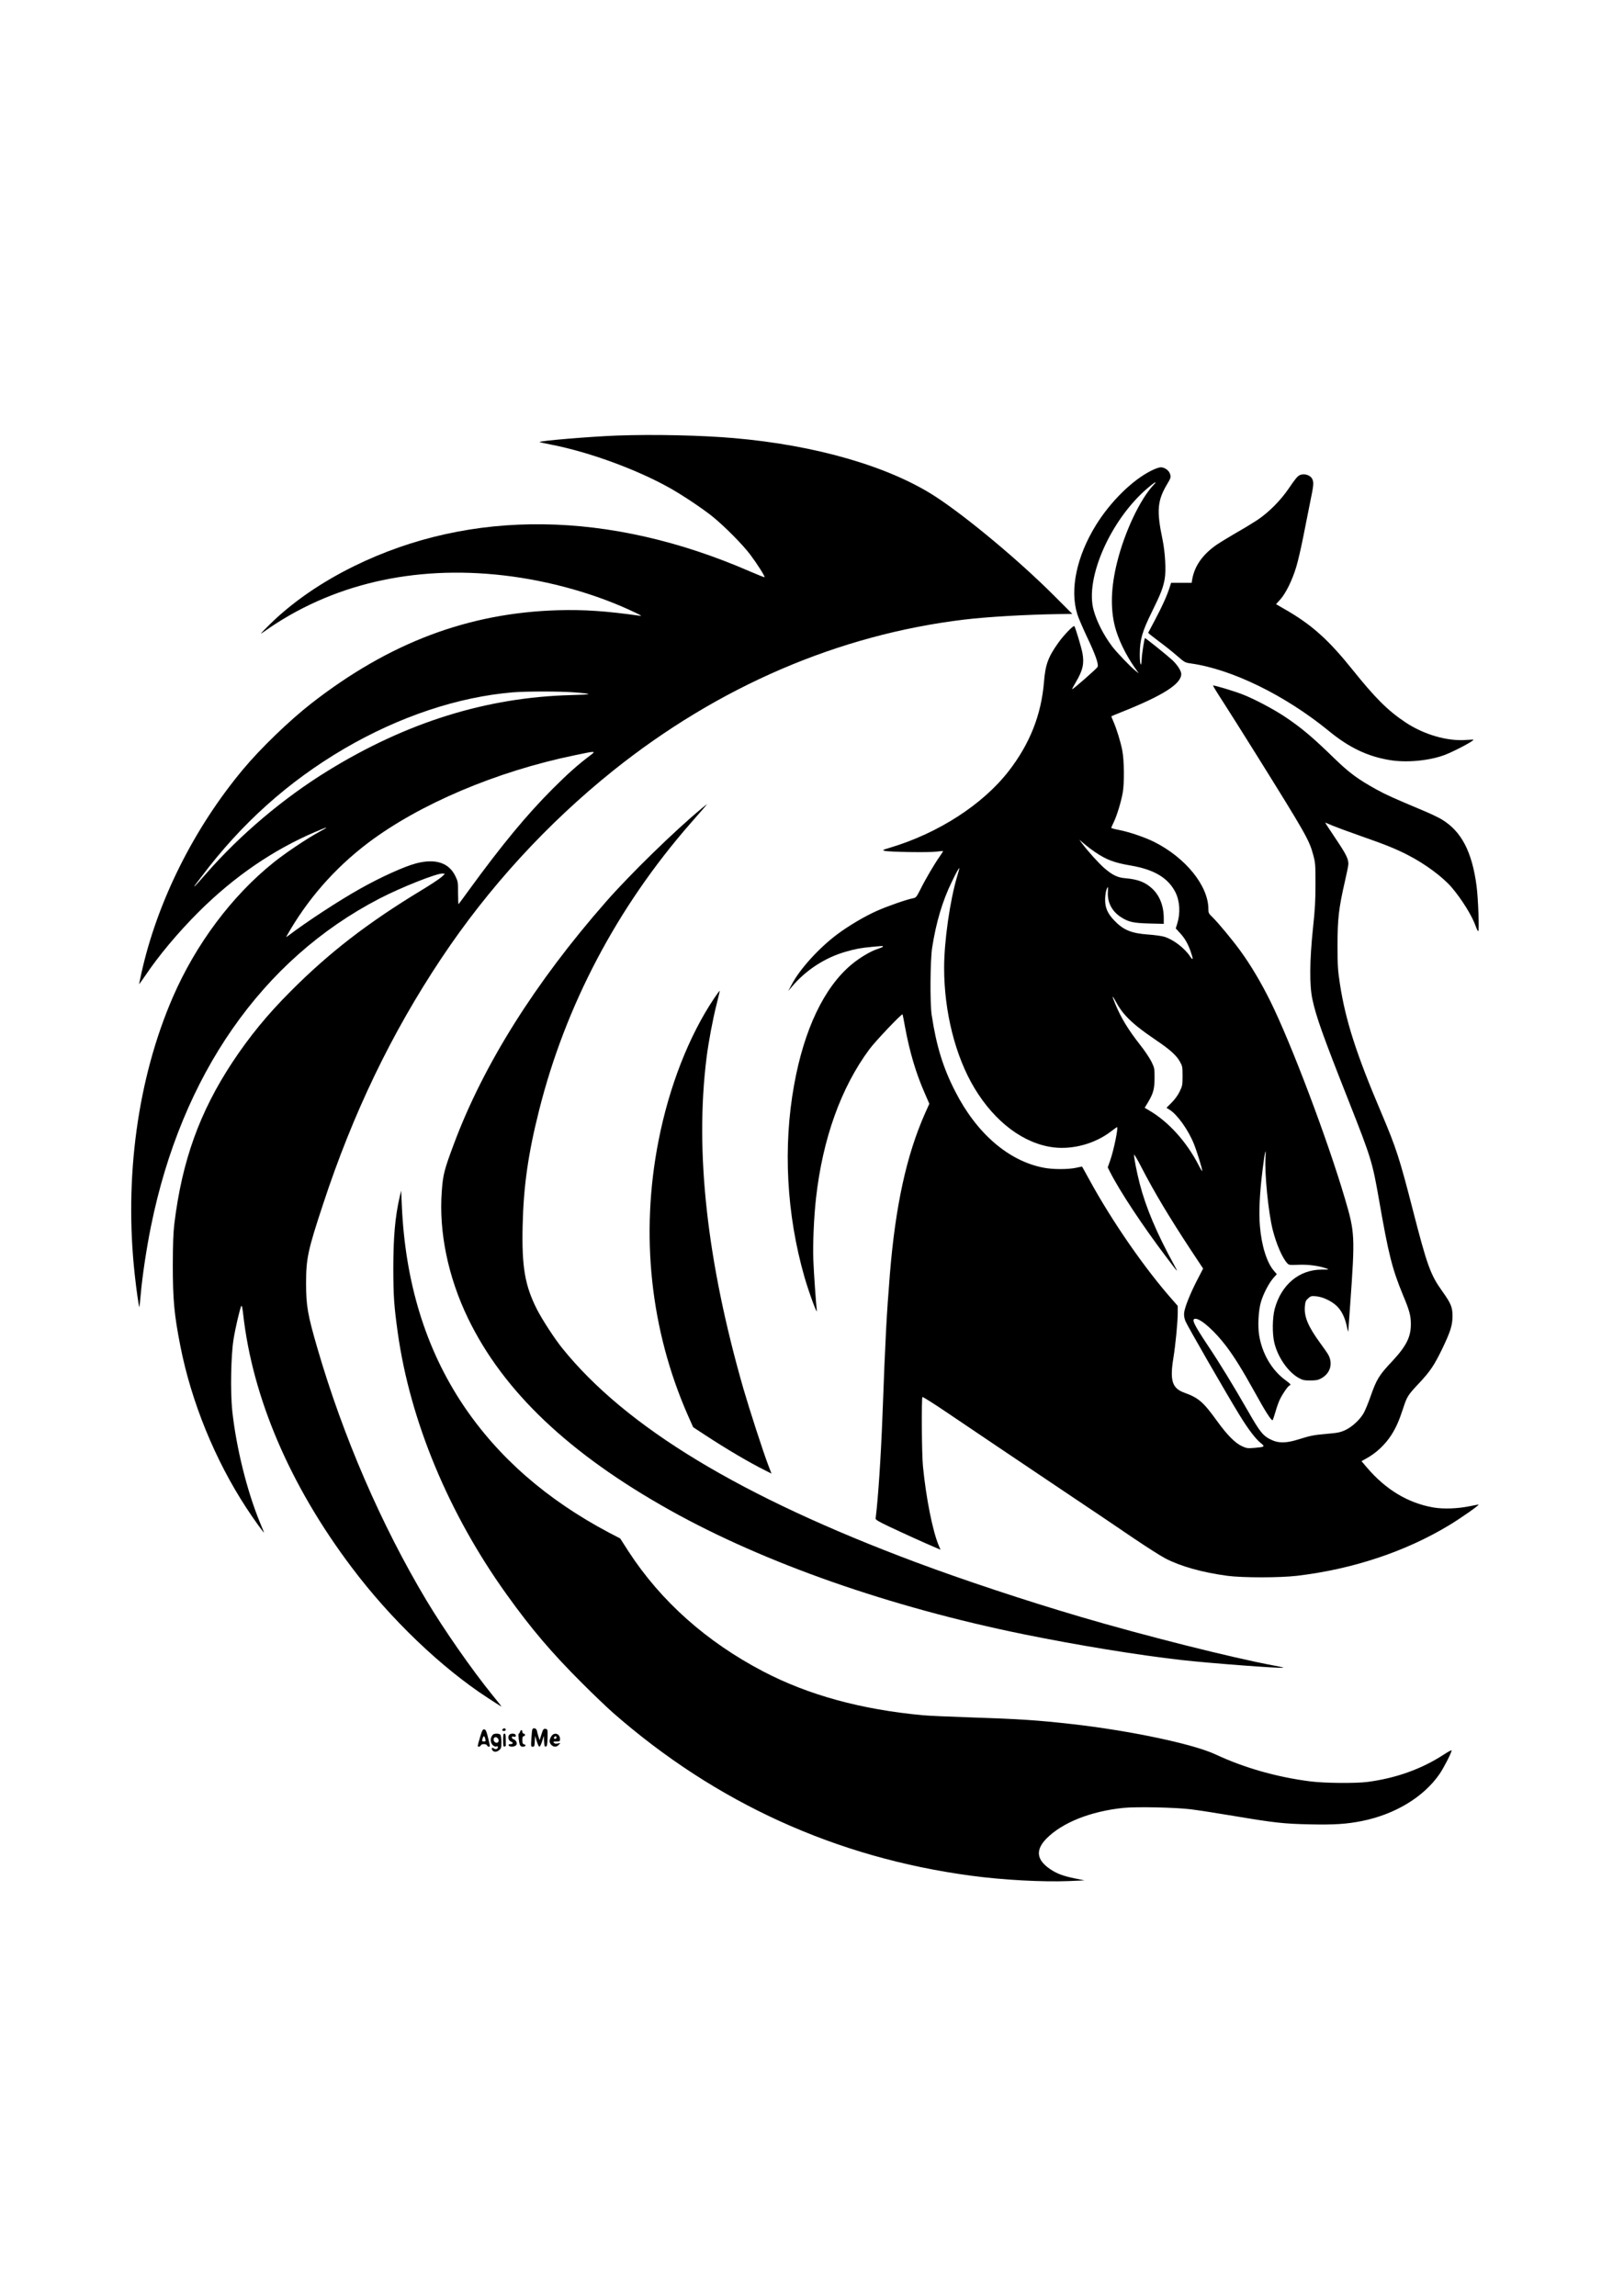 <?xml version="1.0" standalone="no"?>
<!DOCTYPE svg PUBLIC "-//W3C//DTD SVG 20010904//EN"
 "http://www.w3.org/TR/2001/REC-SVG-20010904/DTD/svg10.dtd">
<svg version="1.0" xmlns="http://www.w3.org/2000/svg"
 width="1856pt" height="2624pt" viewBox="0 0 1856 2624"
 preserveAspectRatio="xMidYMid meet">

<g transform="translate(0,2624) scale(0.1,-0.1)"
fill="#000000" stroke="none">
<path d="M7055 21263 c-287 -10 -902 -61 -888 -74 5 -3 60 -16 123 -28 439
-84 993 -287 1373 -502 146 -83 363 -228 477 -319 140 -113 348 -323 436 -440
80 -107 169 -248 162 -256 -3 -2 -79 28 -169 67 -1602 697 -3184 718 -4526 58
-375 -185 -701 -410 -958 -662 -118 -117 -124 -125 -65 -83 760 539 1704 760
2735 641 527 -61 1071 -215 1515 -430 60 -29 68 -35 40 -31 -384 54 -633 71
-930 63 -1029 -30 -1931 -371 -2822 -1065 -249 -194 -580 -513 -779 -752 -564
-675 -982 -1513 -1163 -2331 -14 -64 -26 -120 -26 -124 0 -4 30 38 68 93 153
229 378 498 613 732 402 401 850 708 1330 913 152 65 168 66 49 2 -139 -75
-389 -242 -525 -352 -477 -383 -887 -932 -1150 -1538 -402 -927 -558 -2067
-434 -3180 19 -174 45 -354 52 -361 1 -2 8 62 15 141 18 210 66 528 117 780
350 1730 1270 3051 2610 3746 250 130 665 294 725 287 l25 -3 -37 -35 c-20
-19 -125 -89 -233 -154 -611 -370 -1050 -709 -1490 -1150 -269 -269 -475 -521
-670 -816 -374 -568 -574 -1124 -662 -1840 -13 -111 -17 -222 -18 -475 0 -399
16 -568 86 -925 125 -638 396 -1303 754 -1850 84 -130 212 -306 202 -280 -3 8
-24 58 -46 112 -148 359 -272 858 -317 1280 -22 213 -15 627 15 813 21 131 73
353 89 382 6 10 13 -22 21 -93 107 -959 537 -1962 1240 -2894 445 -592 1024
-1146 1556 -1492 72 -47 137 -89 145 -93 18 -11 22 -16 -92 125 -239 295 -553
746 -756 1085 -516 863 -951 1869 -1245 2880 -110 378 -129 483 -129 740 0
283 20 378 193 901 342 1042 783 1958 1353 2813 538 808 1207 1538 1961 2143
1203 963 2578 1555 4015 1728 270 32 699 57 1090 63 l145 2 -215 215 c-394
394 -986 888 -1345 1123 -531 346 -1370 590 -2310 671 -368 32 -915 44 -1330
29z m-501 -2934 c234 -18 228 -25 -29 -32 -963 -25 -1878 -310 -2780 -866
-507 -312 -999 -728 -1389 -1174 -71 -81 -131 -147 -134 -147 -2 0 0 6 5 13 5
6 38 50 74 97 457 609 993 1089 1632 1464 629 368 1303 593 1932 645 150 12
531 12 689 0z m180 -730 c-130 -98 -249 -204 -414 -369 -300 -300 -581 -640
-960 -1160 -62 -85 -115 -158 -119 -162 -3 -4 -6 52 -6 125 0 130 -1 134 -33
200 -74 149 -226 198 -444 142 -137 -36 -401 -155 -643 -291 -241 -135 -614
-379 -820 -536 -16 -12 -27 -18 -24 -13 237 423 550 781 935 1073 588 444
1470 818 2364 1002 248 52 248 52 164 -11z"/>
<path d="M13154 20860 c-215 -108 -463 -353 -628 -619 -221 -357 -301 -736
-215 -1016 11 -39 61 -154 109 -257 98 -205 138 -318 124 -349 -9 -19 -285
-261 -291 -255 -2 2 17 39 43 82 80 136 97 212 74 335 -13 66 -80 290 -92 304
-10 12 -122 -104 -183 -190 -117 -164 -148 -250 -164 -450 -31 -373 -161 -704
-403 -1016 -295 -381 -802 -709 -1351 -874 -94 -28 -97 -30 -65 -38 53 -13
505 -20 588 -9 41 5 76 8 78 7 2 -2 -16 -29 -38 -61 -60 -85 -162 -258 -219
-373 -48 -94 -52 -99 -88 -106 -70 -13 -297 -92 -410 -143 -142 -63 -321 -169
-454 -268 -209 -156 -430 -399 -522 -576 l-39 -73 38 45 c159 191 379 335 614
403 117 34 177 45 305 57 132 12 125 12 125 3 0 -5 -27 -16 -60 -27 -78 -24
-207 -101 -300 -179 -312 -261 -540 -740 -654 -1372 -129 -709 -87 -1483 117
-2195 53 -183 150 -446 142 -385 -10 85 -34 427 -40 580 -7 175 7 492 31 705
76 678 286 1263 610 1700 67 91 369 409 379 399 1 -2 15 -69 29 -149 52 -280
123 -521 223 -749 l54 -124 -50 -111 c-211 -477 -337 -1052 -401 -1836 -38
-478 -50 -688 -85 -1625 -18 -469 -49 -938 -78 -1168 -1 -13 35 -35 158 -93
169 -80 392 -181 512 -232 l72 -31 -19 44 c-70 164 -146 541 -182 910 -14 140
-18 778 -6 791 4 4 120 -69 258 -162 576 -389 764 -515 1325 -892 325 -217
703 -472 840 -566 138 -93 296 -194 351 -223 176 -92 422 -161 711 -200 177
-23 592 -23 795 0 634 75 1241 276 1741 579 128 77 342 227 335 234 -2 2 -46
-6 -98 -17 -139 -29 -304 -35 -419 -15 -288 50 -543 203 -758 455 l-63 74 50
28 c118 64 220 160 293 274 52 82 87 161 134 305 43 132 53 148 180 283 129
138 174 205 268 399 93 194 115 266 115 372 0 99 -19 143 -115 278 -137 191
-174 292 -340 938 -150 583 -188 701 -357 1100 -288 676 -411 1061 -475 1478
-24 158 -27 205 -27 442 0 302 14 421 84 727 22 94 40 184 40 200 0 60 -26
112 -145 289 -68 101 -122 184 -120 184 2 0 39 -15 82 -34 43 -18 188 -72 323
-119 281 -98 405 -148 542 -219 192 -98 396 -249 499 -369 116 -136 235 -329
274 -443 11 -31 23 -56 29 -56 13 0 0 370 -19 515 -52 396 -176 630 -403 764
-37 22 -128 65 -202 96 -345 145 -428 182 -537 242 -214 118 -313 191 -488
361 -244 238 -375 348 -567 476 -129 85 -340 197 -473 249 -95 38 -335 110
-342 103 -2 -2 49 -86 115 -187 65 -101 238 -375 384 -609 555 -890 601 -970
645 -1135 26 -95 27 -112 27 -335 0 -191 -5 -286 -29 -510 -38 -365 -41 -651
-6 -810 42 -198 120 -416 414 -1160 260 -659 271 -697 347 -1130 109 -625 150
-788 274 -1089 73 -174 89 -232 90 -326 2 -150 -50 -255 -212 -429 -153 -162
-180 -207 -251 -410 -23 -66 -56 -146 -73 -178 -41 -76 -131 -161 -213 -200
-58 -26 -85 -32 -213 -43 -154 -14 -177 -18 -335 -67 -126 -39 -213 -40 -289
-5 -102 46 -134 85 -278 337 -163 284 -324 548 -453 740 -168 253 -195 310
-144 310 63 0 223 -144 353 -316 95 -127 180 -264 324 -523 124 -226 193 -332
205 -319 3 3 16 43 30 89 13 47 34 107 46 134 27 62 96 164 115 172 23 9 17
15 -51 66 -152 113 -262 302 -295 510 -17 104 -8 279 20 377 27 93 90 215 142
275 l40 45 -32 37 c-81 92 -143 288 -161 513 -14 158 -3 379 32 655 24 193 39
256 32 135 -12 -190 32 -631 82 -833 42 -164 110 -322 167 -383 18 -20 26 -21
126 -17 109 5 233 -11 318 -41 38 -14 38 -14 -51 -14 -258 -1 -462 -172 -537
-449 -27 -102 -29 -287 -4 -388 40 -166 157 -333 278 -401 46 -25 63 -29 133
-29 63 0 89 5 121 22 104 55 140 164 87 267 -8 17 -51 79 -94 137 -140 192
-187 303 -176 424 5 51 10 64 38 89 30 26 37 28 91 23 74 -7 172 -52 232 -108
56 -51 99 -138 119 -239 8 -41 16 -65 16 -53 1 12 10 145 21 295 57 799 55
833 -60 1223 -202 684 -613 1770 -850 2250 -108 218 -225 416 -347 583 -90
124 -251 317 -317 382 -42 40 -46 48 -46 92 0 265 -260 587 -619 767 -103 52
-286 114 -403 137 -49 9 -88 20 -88 24 0 3 13 34 30 68 35 73 82 227 101 332
20 111 17 374 -5 485 -20 102 -65 247 -102 331 -14 31 -24 58 -22 59 2 2 48
21 103 43 486 193 695 326 695 440 0 35 -44 104 -101 158 -55 51 -310 257
-314 252 -8 -10 -35 -183 -37 -240 -5 -111 -23 -60 -22 60 2 166 28 256 138
479 102 207 129 276 147 378 17 98 5 303 -25 450 -70 332 -59 447 56 638 37
62 40 72 32 105 -11 44 -62 82 -109 82 -18 0 -68 -18 -111 -40z m29 -162
c-155 -165 -331 -539 -416 -883 -70 -280 -78 -523 -26 -730 37 -147 124 -327
228 -475 l46 -65 -40 32 c-58 46 -214 209 -266 278 -96 128 -173 278 -210 411
-103 364 194 1036 615 1395 85 73 121 91 69 37z m-668 -4195 c131 -88 217
-121 405 -153 271 -46 429 -141 513 -305 51 -102 59 -238 21 -360 l-17 -54 44
-48 c57 -60 94 -124 125 -211 33 -94 31 -116 -5 -61 -65 97 -191 193 -296 225
-27 8 -109 20 -182 25 -196 14 -286 52 -392 164 -72 76 -101 142 -101 231 0
65 13 128 30 147 3 4 4 -19 2 -51 -9 -120 44 -224 147 -291 88 -57 142 -69
329 -74 l162 -4 0 66 c0 138 -47 257 -130 335 -81 76 -164 108 -314 121 -85 7
-143 36 -234 114 -65 56 -193 198 -258 286 l-29 40 60 -51 c33 -28 87 -69 120
-91z m-1577 -280 c-82 -277 -148 -739 -148 -1043 0 -502 128 -1009 346 -1373
234 -389 564 -636 904 -678 222 -27 472 42 653 179 37 29 70 52 73 52 17 0
-37 -262 -77 -377 l-29 -83 26 -52 c112 -221 375 -619 647 -978 137 -181 139
-184 83 -80 -197 359 -321 653 -391 925 -33 129 -65 292 -65 330 0 11 38 -52
83 -140 148 -287 315 -566 568 -951 l139 -210 -70 -135 c-80 -156 -139 -305
-147 -369 -3 -31 1 -60 14 -95 21 -53 474 -840 622 -1080 97 -158 181 -268
241 -316 50 -40 44 -44 -72 -54 -81 -6 -92 -5 -143 19 -80 36 -171 129 -288
291 -156 216 -210 262 -370 320 -141 50 -169 139 -127 397 25 153 50 416 50
518 l0 77 -52 60 c-320 359 -702 911 -963 1391 -43 78 -78 142 -79 142 0 0
-33 -7 -71 -15 -91 -19 -262 -19 -365 1 -403 76 -770 393 -1015 876 -138 269
-214 519 -267 868 -21 135 -17 626 5 770 45 289 118 535 224 752 56 117 80
158 88 158 1 0 -11 -44 -27 -97z m1930 -1593 c75 -82 173 -160 351 -281 153
-103 228 -171 266 -241 28 -50 30 -60 30 -163 0 -104 -2 -113 -33 -178 -21
-43 -56 -91 -92 -127 l-59 -59 34 -21 c89 -55 214 -229 279 -390 34 -84 96
-284 96 -311 0 -8 -19 22 -41 66 -139 270 -347 500 -571 629 l-46 27 34 56
c65 108 78 156 79 284 0 113 -1 116 -37 190 -21 40 -76 124 -124 184 -139 177
-220 309 -287 470 -43 104 -40 113 9 23 27 -52 72 -116 112 -158z"/>
<path d="M14860 20813 c-29 -11 -53 -39 -131 -154 -93 -137 -229 -274 -359
-361 -47 -31 -157 -98 -245 -148 -88 -51 -189 -113 -225 -138 -158 -111 -249
-242 -275 -394 l-6 -38 -118 0 -117 0 -18 -56 c-29 -91 -82 -209 -164 -364
-42 -80 -78 -148 -80 -151 -1 -3 53 -46 120 -96 68 -50 163 -126 211 -168 85
-74 91 -77 155 -86 472 -66 1084 -366 1585 -777 226 -185 438 -286 687 -327
192 -33 455 -8 630 58 104 39 330 158 330 174 0 2 -35 1 -77 -2 -219 -19 -494
61 -707 205 -199 133 -341 276 -601 600 -269 335 -457 504 -744 672 l-128 74
49 54 c63 70 138 223 183 374 20 66 56 223 81 350 25 127 61 306 79 397 38
182 41 215 23 254 -20 44 -87 67 -138 48z"/>
<path d="M8020 17003 c-305 -252 -822 -756 -1095 -1068 -809 -922 -1398 -1859
-1735 -2760 -113 -302 -127 -354 -141 -548 -35 -465 72 -980 300 -1452 404
-835 1156 -1549 2311 -2194 1079 -603 2509 -1104 4040 -1416 621 -126 1299
-237 1810 -295 331 -37 1145 -98 1157 -87 2 3 -49 14 -114 26 -469 87 -1482
342 -2213 558 -621 183 -1329 418 -1870 620 -2005 750 -3317 1544 -4045 2448
-87 108 -227 323 -288 442 -138 272 -175 485 -164 957 10 449 63 823 187 1314
301 1202 894 2326 1729 3281 159 181 193 221 189 220 -2 0 -28 -21 -58 -46z"/>
<path d="M8162 14833 c-289 -432 -514 -1007 -636 -1628 -210 -1071 -94 -2160
335 -3137 l61 -137 136 -89 c246 -161 498 -310 688 -405 l71 -36 -39 102 c-61
161 -213 631 -283 872 -415 1447 -555 2701 -420 3780 23 182 72 442 115 610
21 83 37 152 35 153 -2 2 -30 -36 -63 -85z"/>
<path d="M4567 12560 c-52 -229 -72 -458 -72 -820 1 -316 8 -420 51 -730 141
-1007 582 -2068 1245 -2991 280 -391 513 -665 863 -1014 127 -127 285 -278
351 -336 1176 -1031 2552 -1657 4095 -1863 362 -49 819 -73 1117 -61 l178 8
-110 22 c-137 28 -210 56 -287 109 -153 105 -165 217 -39 346 179 182 503 312
879 351 149 15 593 6 772 -16 74 -9 293 -43 485 -75 470 -79 577 -91 876 -97
274 -6 419 3 593 38 379 76 705 273 887 536 48 69 139 247 139 271 0 6 -42
-16 -92 -49 -250 -163 -542 -268 -868 -311 -142 -18 -487 -15 -655 6 -383 49
-753 154 -1085 309 -255 119 -982 272 -1640 346 -390 44 -599 58 -1150 76
-245 8 -494 19 -555 25 -707 66 -1307 231 -1822 500 -649 339 -1171 804 -1540
1372 l-95 148 -127 66 c-713 377 -1269 863 -1668 1459 -429 642 -663 1403
-701 2285 l-7 165 -18 -75z"/>
<path d="M5747 6483 c-13 -12 -7 -23 13 -23 11 0 20 7 20 15 0 15 -21 21 -33
8z"/>
<path d="M6085 6480 c-4 -6 -9 -53 -12 -105 -6 -92 -5 -95 15 -95 19 0 21 7
24 63 l3 62 19 -62 c11 -35 24 -63 31 -63 6 0 20 28 31 63 l19 62 3 -63 c3
-53 6 -63 20 -60 14 3 17 18 20 99 2 88 1 97 -17 102 -28 7 -35 -1 -55 -68
l-19 -60 -13 40 c-7 22 -15 52 -18 68 -6 28 -38 38 -51 17z"/>
<path d="M5487 6391 c-15 -49 -27 -95 -27 -100 0 -17 27 -13 34 4 3 9 18 15
36 15 18 0 33 -6 36 -15 4 -8 13 -15 21 -15 16 0 15 8 -16 130 -13 51 -21 66
-37 68 -17 2 -24 -10 -47 -87z m57 -13 c9 -35 8 -38 -14 -38 -11 0 -20 3 -20
8 0 19 13 52 20 52 4 0 10 -10 14 -22z"/>
<path d="M5943 6450 c-3 -11 -9 -20 -14 -20 -9 0 0 -93 12 -127 6 -16 17 -23
33 -23 32 0 44 20 17 27 -17 4 -21 13 -21 49 0 32 4 44 15 44 8 0 15 7 15 15
0 8 -7 15 -15 15 -8 0 -15 9 -15 20 0 11 -5 20 -11 20 -6 0 -13 -9 -16 -20z"/>
<path d="M5632 6417 c-24 -29 -30 -63 -17 -94 13 -31 46 -50 65 -38 5 3 10 -1
10 -10 0 -21 -27 -30 -45 -15 -20 17 -32 4 -19 -18 16 -25 47 -26 77 -2 25 20
27 27 27 94 0 43 -5 77 -12 84 -16 16 -73 15 -86 -1z m58 -42 c17 -20 8 -50
-14 -50 -23 0 -41 27 -33 49 8 20 31 21 47 1z"/>
<path d="M5750 6354 c0 -63 3 -75 16 -72 8 2 15 6 15 11 -1 4 -1 36 -1 72 0
51 -3 65 -15 65 -12 0 -15 -15 -15 -76z"/>
<path d="M5822 6418 c-24 -24 -12 -69 21 -81 26 -10 21 -27 -9 -27 -16 0 -24
-5 -22 -12 9 -27 81 -21 92 8 8 21 -9 51 -34 59 -11 3 -20 13 -20 22 0 10 6
13 16 9 21 -8 34 1 27 19 -6 18 -54 20 -71 3z"/>
<path d="M6300 6398 c-25 -42 -25 -69 0 -96 26 -28 62 -28 86 0 l19 21 -32 -6
c-21 -4 -35 -2 -43 8 -11 13 -6 15 29 15 38 0 41 2 41 28 0 63 -68 83 -100 30z
m60 -13 c0 -8 -7 -15 -15 -15 -16 0 -20 12 -8 23 11 12 23 8 23 -8z"/>
</g>
</svg>
